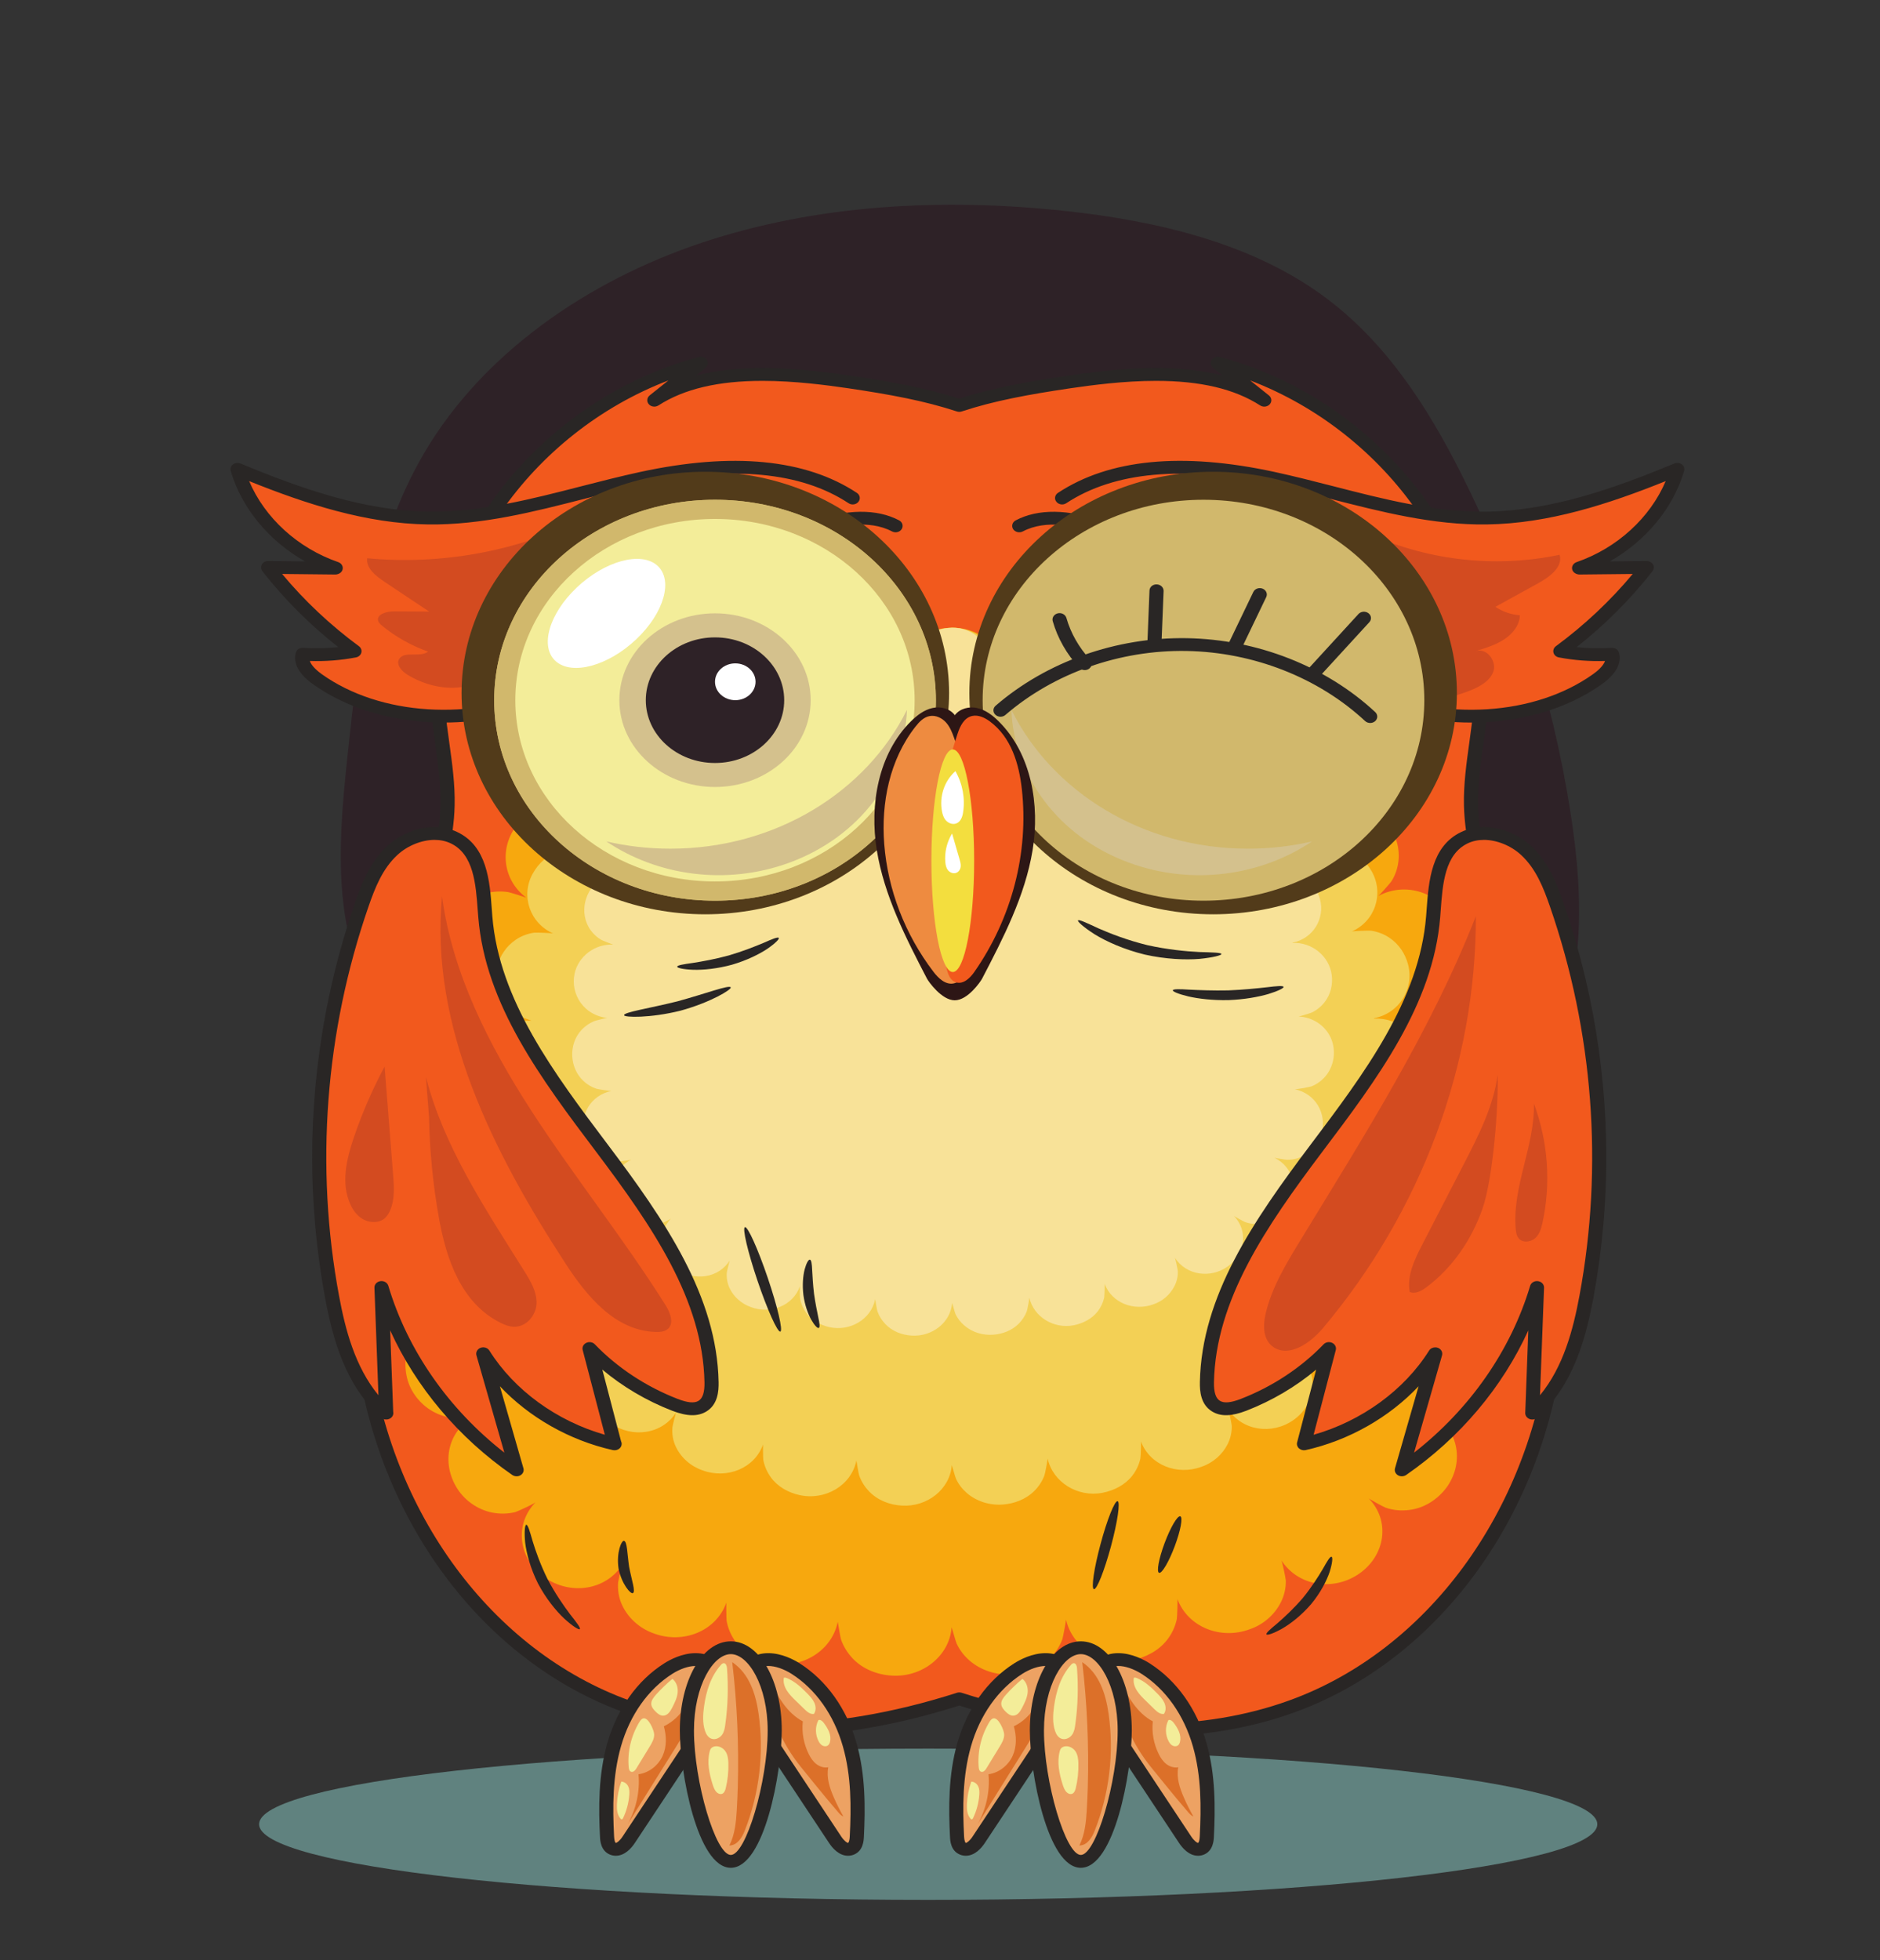 <svg width="47" height="49" viewBox="0 0 47 49" fill="none" xmlns="http://www.w3.org/2000/svg">
<rect x="0" y="0" width="47" height="49" fill="#333333" stroke="none"/>
<g clip-path="url(#clip0_2446_19241)">
<path d="M39.933 45.599C39.933 46.644 32.443 47.49 23.205 47.49C13.966 47.49 6.477 46.644 6.477 45.599C6.477 44.555 13.966 43.709 23.205 43.709C32.443 43.709 39.933 44.555 39.933 45.599Z" fill="#60827F"/>
<path d="M8.696 18.815C8.476 20.878 8.28 23.066 9.293 24.924C10.105 26.415 11.616 27.508 13.246 28.269C15.809 29.465 18.716 29.937 21.594 30.064C24.473 30.192 27.355 29.99 30.236 29.915C32.472 29.857 34.872 29.83 36.695 28.653C38.067 27.767 38.912 26.321 39.258 24.826C39.604 23.33 39.493 21.777 39.255 20.264C38.798 17.359 37.878 14.514 36.532 11.845C35.69 10.177 34.646 8.538 33.07 7.389C31.266 6.073 28.925 5.52 26.627 5.273C23.578 4.944 20.424 5.105 17.543 6.068C14.662 7.031 12.07 8.845 10.618 11.301C9.269 13.583 8.97 16.238 8.696 18.815Z" fill="#2E2227"/>
<path d="M37.258 22.57C37.027 21.768 36.793 20.958 36.774 20.13C36.756 19.297 36.955 18.473 37.017 17.642C37.299 13.892 34.419 10.139 30.446 9.078L31.607 10.005C30.299 9.162 28.383 9.303 26.733 9.547C25.812 9.684 24.859 9.846 23.982 10.135C23.105 9.846 22.152 9.684 21.231 9.547C19.581 9.303 17.665 9.162 16.357 10.005L17.518 9.078C13.545 10.139 10.665 13.892 10.946 17.642C11.009 18.473 11.208 19.297 11.189 20.13C11.171 20.958 10.937 21.768 10.706 22.57C9.652 26.218 8.609 29.969 9.068 33.717C9.527 37.465 11.815 41.265 15.676 42.657C18.307 43.606 21.305 43.323 23.982 42.464C26.659 43.323 29.657 43.606 32.288 42.657C36.149 41.265 38.437 37.465 38.895 33.717C39.354 29.969 38.311 26.218 37.258 22.57Z" fill="#F2591D"/>
<path d="M23.982 42.304C24.002 42.304 24.022 42.307 24.041 42.313C25.648 42.828 27.215 43.09 28.698 43.09C29.967 43.09 31.153 42.894 32.223 42.508C35.667 41.267 38.218 37.809 38.721 33.699C39.188 29.883 38.072 26.019 37.088 22.61C36.857 21.809 36.618 20.981 36.599 20.133C36.587 19.61 36.66 19.088 36.73 18.583C36.773 18.271 36.818 17.948 36.842 17.631C37.096 14.235 34.694 10.824 31.253 9.509L31.723 9.884C31.794 9.941 31.804 10.037 31.745 10.104C31.687 10.171 31.581 10.184 31.505 10.135C30.862 9.721 30.009 9.52 28.9 9.52C28.107 9.52 27.3 9.626 26.762 9.705C25.716 9.86 24.853 10.018 24.042 10.285C24.004 10.298 23.961 10.298 23.922 10.285C23.111 10.018 22.249 9.86 21.203 9.705C20.665 9.626 19.857 9.52 19.065 9.52C17.955 9.52 17.103 9.721 16.46 10.135C16.383 10.184 16.278 10.171 16.22 10.104C16.161 10.037 16.171 9.941 16.241 9.884L16.711 9.509C13.271 10.824 10.868 14.235 11.123 17.631C11.146 17.948 11.191 18.271 11.235 18.583C11.305 19.088 11.378 19.61 11.366 20.133C11.347 20.981 11.108 21.809 10.877 22.61C9.892 26.019 8.777 29.883 9.244 33.699C9.747 37.809 12.298 41.267 15.742 42.508C16.812 42.894 17.997 43.09 19.266 43.09C20.75 43.09 22.317 42.828 23.924 42.313C23.942 42.307 23.962 42.304 23.982 42.304ZM28.698 43.41C28.698 43.41 28.698 43.41 28.698 43.41C27.193 43.41 25.607 43.149 23.982 42.633C22.358 43.149 20.772 43.41 19.266 43.41C17.953 43.41 16.723 43.207 15.611 42.806C12.048 41.521 9.411 37.96 8.893 33.735C8.419 29.86 9.543 25.965 10.535 22.529C10.761 21.746 10.995 20.936 11.013 20.127C11.025 19.627 10.954 19.117 10.885 18.623C10.841 18.306 10.795 17.979 10.771 17.653C10.485 13.838 13.427 10.004 17.468 8.924C17.548 8.903 17.633 8.935 17.673 9.001C17.713 9.067 17.697 9.149 17.635 9.198L17.399 9.387C17.884 9.261 18.437 9.199 19.065 9.199C19.883 9.199 20.71 9.308 21.26 9.389C22.161 9.523 23.113 9.685 23.982 9.965C24.852 9.685 25.804 9.523 26.704 9.389C27.255 9.308 28.081 9.199 28.9 9.199C29.527 9.199 30.08 9.261 30.566 9.387L30.33 9.198C30.268 9.149 30.252 9.067 30.292 9.001C30.332 8.935 30.417 8.903 30.496 8.924C34.538 10.004 37.48 13.838 37.194 17.653C37.17 17.979 37.124 18.306 37.08 18.623C37.011 19.117 36.94 19.627 36.951 20.127C36.969 20.937 37.203 21.746 37.429 22.529C38.421 25.965 39.546 29.86 39.071 33.735C38.554 37.96 35.917 41.521 32.353 42.806C31.242 43.207 30.012 43.41 28.698 43.41Z" fill="#292625"/>
<path d="M37.823 30.909C37.627 30.429 37.155 30.102 36.615 30.076C36.615 30.084 37.053 29.954 37.104 29.93C37.29 29.839 37.451 29.707 37.575 29.547C37.801 29.259 37.887 28.892 37.84 28.537C37.75 27.852 37.117 27.319 36.389 27.354C36.388 27.35 36.388 27.347 36.387 27.343C37.155 27.194 37.595 26.453 37.407 25.739C37.322 25.417 37.135 25.133 36.849 24.941C36.686 24.83 36.497 24.759 36.299 24.73C36.237 24.722 35.714 24.743 35.721 24.759C36.428 24.446 36.689 23.627 36.33 22.973C35.972 22.322 35.155 22.026 34.461 22.395C34.465 22.401 34.761 22.07 34.79 22.023C34.886 21.868 34.943 21.696 34.962 21.518C35.002 21.158 34.87 20.789 34.624 20.516C34.123 19.96 33.26 19.846 32.669 20.349C32.671 20.351 32.875 19.997 32.893 19.948C32.958 19.769 32.978 19.581 32.955 19.393C32.913 19.036 32.705 18.711 32.409 18.493C31.8 18.037 30.914 18.115 30.452 18.724C30.457 18.727 30.577 18.309 30.582 18.255C30.601 18.061 30.57 17.866 30.496 17.685C30.366 17.367 30.1 17.111 29.779 16.966C29.082 16.646 28.234 16.904 27.92 17.592C27.921 17.593 27.95 17.191 27.945 17.139C27.925 16.952 27.86 16.775 27.759 16.615C27.575 16.324 27.267 16.118 26.927 16.029C26.158 15.828 25.348 16.247 25.192 17.011C25.198 17.012 25.122 16.585 25.103 16.534C25.04 16.365 24.939 16.214 24.808 16.087C24.543 15.831 24.165 15.683 23.787 15.691C23.403 15.699 23.04 15.827 22.768 16.092C22.637 16.219 22.538 16.372 22.476 16.541C22.457 16.593 22.383 17.019 22.388 17.018C22.233 16.277 21.477 15.875 20.725 16.025C20.376 16.095 20.057 16.299 19.858 16.579C19.747 16.735 19.673 16.91 19.645 17.096C19.636 17.153 19.656 17.616 19.665 17.613C19.346 16.924 18.515 16.685 17.816 16.988C17.473 17.136 17.2 17.418 17.075 17.756C17.015 17.916 16.989 18.085 17.003 18.256C17.007 18.313 17.13 18.762 17.138 18.757C16.672 18.148 15.806 18.085 15.191 18.524C14.89 18.739 14.687 19.071 14.64 19.427C14.618 19.596 14.631 19.767 14.683 19.93C14.7 19.985 14.922 20.399 14.929 20.392C14.336 19.891 13.475 20.011 12.974 20.567C12.471 21.127 12.544 21.984 13.155 22.437C13.157 22.434 12.755 22.307 12.702 22.299C12.503 22.269 12.297 22.283 12.106 22.343C11.739 22.458 11.46 22.71 11.282 23.033C10.923 23.687 11.197 24.508 11.903 24.816C11.909 24.8 11.385 24.782 11.323 24.791C11.126 24.82 10.937 24.892 10.774 25.003C10.489 25.198 10.306 25.483 10.221 25.805C10.123 26.176 10.19 26.581 10.422 26.896C10.524 27.034 10.654 27.151 10.805 27.239C10.851 27.267 11.248 27.421 11.248 27.416C10.564 27.384 9.953 27.857 9.818 28.494C9.655 29.269 10.189 30.049 11.03 30.128C11.031 30.12 10.587 30.23 10.535 30.252C10.364 30.325 10.208 30.433 10.082 30.567C9.83 30.834 9.713 31.194 9.733 31.55C9.751 31.894 9.89 32.217 10.146 32.462C10.279 32.589 10.442 32.686 10.619 32.747C10.676 32.767 11.196 32.848 11.193 32.828C10.405 32.988 9.996 33.728 10.179 34.455C10.263 34.789 10.497 35.092 10.802 35.27C10.977 35.371 11.17 35.433 11.374 35.444C11.431 35.447 11.942 35.39 11.933 35.369C11.18 35.721 11.014 36.574 11.444 37.228C11.634 37.517 11.954 37.74 12.306 37.809C12.497 37.846 12.695 37.844 12.884 37.796C12.94 37.781 13.434 37.554 13.411 37.53C12.837 38.092 12.963 38.973 13.611 39.428C14.251 39.878 15.144 39.766 15.568 39.098C15.558 39.093 15.457 39.505 15.453 39.553C15.438 39.747 15.47 39.945 15.553 40.123C15.708 40.453 15.998 40.709 16.351 40.832C17.078 41.1 17.903 40.776 18.159 40.06C18.155 40.059 18.157 40.466 18.166 40.517C18.199 40.704 18.277 40.88 18.388 41.036C18.587 41.315 18.905 41.494 19.245 41.57C20.011 41.741 20.796 41.283 20.944 40.538C20.944 40.538 21.009 40.933 21.026 40.983C21.088 41.161 21.192 41.324 21.324 41.463C21.574 41.722 21.931 41.863 22.296 41.884C23.048 41.932 23.736 41.403 23.791 40.675C23.794 40.675 23.893 41.036 23.915 41.081C23.989 41.242 24.1 41.387 24.236 41.506C24.529 41.759 24.92 41.881 25.312 41.852C25.661 41.826 26.003 41.695 26.248 41.452C26.382 41.319 26.488 41.16 26.555 40.986C26.576 40.932 26.658 40.479 26.65 40.48C26.806 41.186 27.55 41.648 28.291 41.502C28.634 41.434 28.961 41.266 29.174 40.996C29.293 40.845 29.377 40.669 29.418 40.484C29.431 40.428 29.445 39.962 29.433 39.965C29.698 40.676 30.521 40.995 31.244 40.725C31.582 40.611 31.862 40.364 32.018 40.058C32.106 39.885 32.15 39.698 32.145 39.506C32.144 39.452 32.046 38.989 32.031 38.996C32.45 39.656 33.343 39.781 33.983 39.334C34.63 38.882 34.772 38.013 34.207 37.442C34.195 37.454 34.59 37.668 34.637 37.685C34.829 37.753 35.035 37.769 35.237 37.743C35.623 37.695 35.961 37.464 36.178 37.162C36.627 36.519 36.451 35.653 35.71 35.298C35.704 35.31 36.143 35.38 36.193 35.38C36.401 35.382 36.604 35.331 36.786 35.237C37.122 35.063 37.376 34.749 37.469 34.394C37.659 33.668 37.244 32.924 36.458 32.765C36.454 32.793 37.03 32.686 37.092 32.661C37.321 32.57 37.514 32.418 37.657 32.224C37.936 31.848 37.997 31.338 37.823 30.909C37.893 31.081 37.753 30.738 37.823 30.909Z" fill="#F7A80E"/>
<path d="M35.55 28.44C35.386 28.038 34.991 27.764 34.538 27.743C34.538 27.749 34.906 27.64 34.948 27.619C35.104 27.544 35.239 27.433 35.343 27.299C35.532 27.058 35.604 26.75 35.565 26.453C35.489 25.879 34.959 25.432 34.349 25.462C34.349 25.459 34.348 25.456 34.348 25.453C34.991 25.327 35.359 24.707 35.202 24.109C35.131 23.839 34.974 23.602 34.735 23.44C34.598 23.347 34.439 23.288 34.273 23.264C34.222 23.257 33.784 23.274 33.789 23.287C34.382 23.026 34.6 22.339 34.299 21.791C34 21.246 33.315 20.998 32.733 21.308C32.737 21.312 32.986 21.035 33.01 20.996C33.09 20.866 33.138 20.722 33.154 20.573C33.188 20.271 33.077 19.962 32.871 19.733C32.451 19.267 31.728 19.172 31.233 19.594C31.235 19.595 31.405 19.298 31.42 19.257C31.475 19.108 31.491 18.949 31.473 18.792C31.437 18.493 31.262 18.221 31.015 18.038C30.505 17.657 29.762 17.721 29.375 18.232C29.38 18.235 29.48 17.884 29.484 17.839C29.5 17.677 29.474 17.513 29.412 17.362C29.303 17.095 29.081 16.881 28.811 16.759C28.227 16.491 27.517 16.707 27.254 17.284C27.255 17.284 27.279 16.948 27.275 16.904C27.259 16.748 27.204 16.599 27.119 16.465C26.965 16.221 26.707 16.049 26.422 15.974C25.778 15.805 25.099 16.157 24.969 16.797C24.974 16.798 24.91 16.44 24.894 16.397C24.841 16.256 24.757 16.129 24.647 16.023C24.425 15.808 24.109 15.684 23.792 15.691C23.47 15.698 23.166 15.805 22.938 16.027C22.828 16.133 22.745 16.262 22.693 16.403C22.677 16.446 22.616 16.803 22.62 16.803C22.49 16.182 21.857 15.845 21.226 15.971C20.934 16.029 20.667 16.2 20.5 16.435C20.407 16.566 20.345 16.712 20.322 16.868C20.315 16.916 20.331 17.303 20.338 17.301C20.071 16.724 19.375 16.524 18.789 16.777C18.502 16.901 18.273 17.138 18.168 17.421C18.118 17.555 18.097 17.697 18.108 17.84C18.112 17.888 18.215 18.263 18.222 18.259C17.831 17.749 17.106 17.697 16.59 18.064C16.338 18.245 16.168 18.523 16.129 18.821C16.11 18.962 16.121 19.106 16.164 19.243C16.179 19.289 16.365 19.635 16.371 19.63C15.874 19.21 15.153 19.31 14.733 19.776C14.312 20.245 14.373 20.963 14.885 21.343C14.887 21.34 14.549 21.234 14.505 21.227C14.338 21.202 14.166 21.213 14.006 21.264C13.698 21.36 13.464 21.571 13.316 21.842C13.014 22.39 13.244 23.078 13.835 23.336C13.841 23.323 13.402 23.307 13.35 23.314C13.184 23.339 13.026 23.399 12.89 23.493C12.651 23.656 12.498 23.894 12.426 24.164C12.345 24.475 12.401 24.815 12.595 25.078C12.68 25.194 12.79 25.292 12.915 25.366C12.954 25.389 13.287 25.517 13.287 25.514C12.714 25.487 12.202 25.883 12.089 26.417C11.952 27.066 12.4 27.719 13.105 27.786C13.105 27.779 12.733 27.871 12.69 27.89C12.546 27.951 12.416 28.042 12.31 28.153C12.099 28.377 12.001 28.679 12.017 28.977C12.033 29.265 12.149 29.536 12.364 29.741C12.475 29.848 12.612 29.929 12.76 29.98C12.808 29.996 13.243 30.064 13.241 30.048C12.58 30.182 12.238 30.802 12.391 31.411C12.461 31.691 12.658 31.945 12.914 32.093C13.06 32.178 13.222 32.23 13.393 32.239C13.44 32.242 13.869 32.194 13.861 32.176C13.23 32.471 13.091 33.186 13.451 33.734C13.61 33.976 13.879 34.163 14.173 34.22C14.334 34.252 14.499 34.25 14.658 34.209C14.705 34.197 15.119 34.007 15.099 33.987C14.618 34.458 14.724 35.196 15.266 35.577C15.803 35.954 16.551 35.86 16.906 35.301C16.898 35.296 16.813 35.641 16.81 35.682C16.797 35.844 16.824 36.01 16.894 36.159C17.023 36.435 17.266 36.65 17.562 36.753C18.171 36.978 18.863 36.707 19.077 36.106C19.073 36.105 19.075 36.447 19.082 36.489C19.11 36.646 19.175 36.794 19.269 36.924C19.436 37.158 19.701 37.308 19.986 37.371C20.628 37.515 21.286 37.131 21.41 36.507C21.409 36.507 21.464 36.838 21.479 36.88C21.531 37.029 21.617 37.166 21.729 37.281C21.938 37.499 22.237 37.617 22.543 37.634C23.173 37.675 23.749 37.232 23.795 36.622C23.798 36.622 23.881 36.924 23.899 36.962C23.961 37.097 24.054 37.218 24.168 37.318C24.413 37.53 24.741 37.632 25.07 37.608C25.362 37.586 25.648 37.476 25.853 37.273C25.966 37.162 26.055 37.028 26.11 36.882C26.128 36.837 26.197 36.458 26.191 36.459C26.321 37.05 26.944 37.436 27.565 37.314C27.852 37.258 28.126 37.117 28.305 36.89C28.404 36.764 28.475 36.616 28.509 36.461C28.52 36.415 28.531 36.025 28.522 36.027C28.743 36.623 29.433 36.89 30.039 36.663C30.322 36.568 30.556 36.361 30.688 36.105C30.761 35.96 30.798 35.803 30.794 35.642C30.793 35.597 30.711 35.209 30.698 35.215C31.049 35.768 31.798 35.872 32.333 35.498C32.875 35.12 32.995 34.392 32.521 33.913C32.511 33.923 32.842 34.102 32.881 34.116C33.042 34.173 33.215 34.187 33.384 34.165C33.707 34.125 33.99 33.932 34.172 33.679C34.549 33.14 34.401 32.414 33.78 32.117C33.776 32.127 34.143 32.185 34.185 32.186C34.359 32.187 34.529 32.145 34.682 32.066C34.963 31.92 35.176 31.657 35.254 31.36C35.413 30.751 35.066 30.128 34.407 29.995C34.404 30.018 34.886 29.928 34.938 29.908C35.13 29.831 35.292 29.704 35.412 29.542C35.645 29.227 35.696 28.799 35.55 28.44C35.609 28.584 35.492 28.297 35.55 28.44Z" fill="#F3D055"/>
<path d="M33.282 25.971C33.149 25.647 32.83 25.426 32.465 25.409C32.465 25.414 32.762 25.326 32.796 25.309C32.921 25.248 33.03 25.159 33.114 25.052C33.267 24.856 33.325 24.609 33.293 24.369C33.232 23.906 32.805 23.546 32.313 23.57C32.312 23.567 32.312 23.565 32.312 23.563C32.83 23.461 33.127 22.961 33 22.479C32.943 22.261 32.817 22.07 32.624 21.939C32.514 21.865 32.386 21.817 32.252 21.797C32.21 21.791 31.857 21.806 31.861 21.816C32.339 21.605 32.516 21.052 32.273 20.61C32.031 20.17 31.479 19.97 31.01 20.22C31.013 20.224 31.213 20 31.233 19.968C31.298 19.864 31.336 19.748 31.349 19.627C31.376 19.384 31.287 19.135 31.121 18.951C30.783 18.575 30.199 18.498 29.8 18.838C29.802 18.839 29.939 18.6 29.951 18.567C29.995 18.446 30.009 18.319 29.993 18.192C29.965 17.951 29.824 17.731 29.625 17.584C29.213 17.276 28.614 17.328 28.302 17.74C28.306 17.742 28.387 17.46 28.39 17.423C28.403 17.292 28.382 17.16 28.332 17.038C28.244 16.823 28.065 16.651 27.848 16.552C27.377 16.336 26.804 16.51 26.592 16.975C26.593 16.976 26.612 16.704 26.609 16.669C26.595 16.543 26.552 16.423 26.483 16.315C26.359 16.119 26.151 15.98 25.921 15.919C25.402 15.783 24.854 16.067 24.75 16.583C24.753 16.583 24.702 16.295 24.689 16.26C24.646 16.147 24.578 16.045 24.49 15.959C24.311 15.786 24.056 15.686 23.8 15.691C23.541 15.697 23.295 15.783 23.112 15.962C23.023 16.048 22.956 16.151 22.915 16.265C22.902 16.3 22.852 16.588 22.855 16.588C22.751 16.087 22.24 15.816 21.732 15.917C21.496 15.964 21.28 16.102 21.145 16.291C21.071 16.396 21.021 16.514 21.002 16.64C20.996 16.679 21.009 16.991 21.015 16.989C20.8 16.524 20.239 16.363 19.766 16.567C19.535 16.667 19.351 16.858 19.266 17.086C19.225 17.194 19.208 17.309 19.217 17.424C19.22 17.462 19.303 17.765 19.309 17.762C18.994 17.351 18.409 17.309 17.994 17.605C17.79 17.75 17.653 17.974 17.621 18.215C17.606 18.329 17.615 18.445 17.65 18.555C17.662 18.592 17.812 18.872 17.817 18.867C17.416 18.529 16.834 18.609 16.496 18.985C16.156 19.363 16.205 19.942 16.618 20.248C16.62 20.247 16.348 20.16 16.312 20.155C16.178 20.135 16.038 20.144 15.909 20.184C15.662 20.262 15.473 20.432 15.353 20.651C15.11 21.093 15.295 21.647 15.772 21.855C15.776 21.845 15.422 21.832 15.381 21.838C15.247 21.858 15.119 21.907 15.009 21.982C14.817 22.113 14.693 22.306 14.636 22.523C14.57 22.774 14.615 23.048 14.772 23.26C14.841 23.353 14.929 23.433 15.03 23.492C15.061 23.511 15.329 23.614 15.33 23.612C14.868 23.59 14.455 23.909 14.364 24.34C14.253 24.863 14.614 25.39 15.183 25.444C15.183 25.438 14.883 25.512 14.848 25.527C14.733 25.577 14.627 25.65 14.542 25.74C14.372 25.92 14.293 26.164 14.306 26.404C14.319 26.636 14.412 26.855 14.585 27.02C14.675 27.106 14.785 27.171 14.905 27.213C14.943 27.226 15.294 27.281 15.292 27.268C14.76 27.375 14.484 27.876 14.607 28.367C14.664 28.592 14.822 28.797 15.029 28.917C15.146 28.985 15.277 29.027 15.415 29.035C15.453 29.037 15.799 28.998 15.792 28.984C15.284 29.222 15.171 29.798 15.462 30.24C15.59 30.435 15.807 30.586 16.044 30.632C16.174 30.657 16.307 30.656 16.435 30.623C16.473 30.614 16.807 30.46 16.791 30.444C16.403 30.823 16.488 31.419 16.926 31.726C17.358 32.03 17.962 31.954 18.248 31.503C18.241 31.5 18.173 31.777 18.17 31.81C18.16 31.941 18.182 32.075 18.238 32.195C18.342 32.418 18.538 32.591 18.777 32.674C19.268 32.856 19.826 32.637 19.998 32.153C19.995 32.152 19.997 32.427 20.003 32.461C20.025 32.587 20.078 32.707 20.153 32.812C20.288 33.001 20.502 33.121 20.732 33.173C21.249 33.289 21.779 32.979 21.88 32.475C21.879 32.475 21.923 32.743 21.935 32.776C21.977 32.897 22.047 33.007 22.137 33.1C22.305 33.276 22.546 33.371 22.793 33.385C23.301 33.417 23.766 33.06 23.803 32.568C23.805 32.568 23.872 32.812 23.886 32.843C23.937 32.952 24.012 33.049 24.104 33.129C24.301 33.301 24.566 33.383 24.831 33.363C25.066 33.346 25.297 33.257 25.463 33.093C25.553 33.004 25.625 32.895 25.67 32.778C25.684 32.742 25.739 32.436 25.734 32.437C25.839 32.914 26.342 33.225 26.843 33.127C27.074 33.081 27.295 32.967 27.439 32.785C27.519 32.683 27.576 32.564 27.604 32.439C27.612 32.401 27.622 32.087 27.614 32.089C27.793 32.569 28.349 32.784 28.838 32.602C29.066 32.525 29.255 32.358 29.36 32.151C29.42 32.035 29.449 31.908 29.446 31.779C29.446 31.742 29.379 31.429 29.369 31.434C29.652 31.88 30.256 31.964 30.687 31.662C31.125 31.357 31.221 30.77 30.839 30.384C30.831 30.392 31.098 30.537 31.129 30.548C31.259 30.594 31.398 30.605 31.535 30.588C31.795 30.555 32.024 30.399 32.17 30.195C32.474 29.761 32.355 29.176 31.854 28.936C31.851 28.944 32.147 28.991 32.181 28.991C32.321 28.992 32.458 28.958 32.581 28.895C32.808 28.777 32.98 28.565 33.042 28.325C33.171 27.835 32.891 27.332 32.36 27.225C32.357 27.244 32.746 27.171 32.788 27.155C32.942 27.093 33.073 26.99 33.17 26.86C33.358 26.606 33.399 26.261 33.282 25.971C33.329 26.087 33.234 25.855 33.282 25.971Z" fill="#F8E298"/>
<path d="M12.915 36.742C12.637 35.774 12.359 34.806 12.081 33.839C12.778 34.95 13.993 35.784 15.362 36.091C15.154 35.297 14.946 34.502 14.738 33.708C15.32 34.314 16.055 34.798 16.869 35.114C17.091 35.2 17.36 35.27 17.56 35.149C17.762 35.026 17.792 34.77 17.788 34.55C17.747 32.401 16.388 30.478 15.051 28.704C13.714 26.93 12.303 25.057 12.132 22.914C12.073 22.181 12.066 21.278 11.348 20.939C10.848 20.702 10.205 20.893 9.809 21.257C9.414 21.622 9.214 22.121 9.045 22.609C7.952 25.765 7.694 29.156 8.302 32.418C8.498 33.472 8.817 34.57 9.654 35.322C9.615 34.275 9.576 33.229 9.537 32.182C10.075 33.982 11.282 35.611 12.915 36.742Z" fill="#F2591D"/>
<path d="M9.538 32.022C9.616 32.022 9.686 32.069 9.708 32.14C10.191 33.756 11.213 35.221 12.609 36.311L11.911 33.879C11.889 33.801 11.933 33.721 12.015 33.69C12.097 33.66 12.191 33.69 12.235 33.76C12.856 34.75 13.921 35.522 15.121 35.864L14.567 33.745C14.548 33.674 14.586 33.6 14.658 33.566C14.73 33.532 14.818 33.547 14.871 33.603C15.435 34.189 16.151 34.661 16.939 34.967C17.19 35.064 17.356 35.08 17.463 35.016C17.568 34.952 17.617 34.8 17.612 34.553C17.573 32.498 16.31 30.656 14.906 28.794C13.542 26.985 12.132 25.113 11.957 22.925L11.943 22.75C11.895 22.095 11.841 21.352 11.267 21.08C11.146 21.023 11.011 20.994 10.864 20.994C10.543 20.994 10.187 21.138 9.936 21.37C9.562 21.714 9.374 22.195 9.214 22.657C8.129 25.789 7.874 29.155 8.476 32.391C8.632 33.232 8.874 34.162 9.461 34.876L9.361 32.188C9.358 32.106 9.423 32.036 9.511 32.024C9.52 32.023 9.529 32.022 9.538 32.022ZM12.915 36.902C12.878 36.902 12.84 36.891 12.808 36.87C11.458 35.934 10.4 34.675 9.754 33.254L9.83 35.285C9.833 35.297 9.834 35.309 9.834 35.322C9.834 35.41 9.755 35.482 9.658 35.482C9.657 35.482 9.656 35.482 9.655 35.482C9.609 35.482 9.564 35.466 9.53 35.436C8.636 34.632 8.319 33.473 8.128 32.445C7.517 29.158 7.776 25.741 8.877 22.561C9.043 22.083 9.255 21.54 9.684 21.145C10.004 20.85 10.445 20.674 10.864 20.674C11.068 20.674 11.258 20.715 11.43 20.797C12.18 21.152 12.244 22.026 12.295 22.729L12.308 22.902C12.477 25.004 13.86 26.839 15.197 28.614C16.632 30.517 17.924 32.403 17.965 34.547C17.97 34.78 17.943 35.11 17.659 35.282C17.447 35.41 17.179 35.408 16.801 35.262C16.162 35.014 15.569 34.664 15.058 34.235L15.526 36.025C15.536 36.045 15.542 36.068 15.542 36.091C15.542 36.18 15.463 36.251 15.366 36.251C15.364 36.251 15.363 36.251 15.362 36.251C15.348 36.251 15.334 36.25 15.32 36.247C14.233 36.003 13.228 35.427 12.497 34.651L13.086 36.702C13.105 36.768 13.076 36.838 13.013 36.876C12.983 36.894 12.95 36.902 12.915 36.902Z" fill="#292625"/>
<path d="M35.045 36.742C35.323 35.774 35.601 34.806 35.879 33.839C35.182 34.95 33.967 35.784 32.599 36.091C32.807 35.297 33.014 34.502 33.222 33.708C32.64 34.314 31.905 34.798 31.091 35.114C30.869 35.2 30.601 35.27 30.4 35.149C30.198 35.026 30.168 34.77 30.172 34.55C30.214 32.401 31.572 30.478 32.909 28.704C34.246 26.93 35.657 25.057 35.828 22.914C35.887 22.181 35.895 21.278 36.612 20.939C37.112 20.702 37.755 20.893 38.151 21.257C38.547 21.622 38.747 22.121 38.916 22.609C40.009 25.765 40.266 29.156 39.659 32.418C39.463 33.472 39.143 34.57 38.306 35.322C38.346 34.275 38.385 33.229 38.423 32.182C37.885 33.982 36.678 35.611 35.045 36.742Z" fill="#F2591D"/>
<path d="M35.88 33.679C35.902 33.679 35.925 33.682 35.947 33.69C36.029 33.721 36.073 33.801 36.051 33.879L35.352 36.311C36.748 35.221 37.77 33.756 38.254 32.14C38.278 32.062 38.362 32.012 38.45 32.024C38.539 32.036 38.604 32.106 38.601 32.188L38.5 34.876C39.088 34.162 39.329 33.232 39.486 32.391C40.088 29.155 39.833 25.789 38.748 22.657C38.588 22.195 38.4 21.714 38.026 21.37C37.775 21.138 37.419 20.994 37.098 20.994C36.951 20.994 36.815 21.023 36.695 21.08C36.121 21.352 36.066 22.095 36.018 22.75L36.005 22.925C35.83 25.113 34.419 26.985 33.055 28.794C31.652 30.656 30.389 32.498 30.349 34.553C30.345 34.8 30.393 34.952 30.499 35.016C30.605 35.08 30.772 35.064 31.022 34.967C31.811 34.661 32.526 34.189 33.09 33.603C33.144 33.547 33.232 33.532 33.304 33.566C33.376 33.6 33.413 33.674 33.395 33.745L32.84 35.864C34.041 35.522 35.105 34.75 35.727 33.76C35.759 33.708 35.819 33.679 35.88 33.679ZM35.046 36.902C35.012 36.902 34.978 36.894 34.948 36.876C34.886 36.838 34.856 36.768 34.875 36.702L35.465 34.651C34.733 35.427 33.729 36.003 32.642 36.247C32.582 36.26 32.519 36.244 32.475 36.205C32.432 36.166 32.414 36.109 32.428 36.054L32.904 34.235C32.393 34.664 31.799 35.014 31.161 35.262C30.782 35.408 30.514 35.41 30.303 35.282C30.019 35.11 29.992 34.78 29.997 34.547C30.038 32.403 31.329 30.517 32.764 28.614C34.102 26.839 35.485 25.004 35.653 22.902L35.666 22.729C35.718 22.026 35.782 21.152 36.531 20.797C36.703 20.715 36.894 20.674 37.098 20.674C37.516 20.674 37.957 20.85 38.277 21.145C38.706 21.54 38.919 22.083 39.085 22.561C40.186 25.741 40.445 29.158 39.834 32.445C39.642 33.473 39.326 34.632 38.431 35.436C38.38 35.482 38.303 35.495 38.236 35.469C38.17 35.442 38.128 35.382 38.131 35.317L38.208 33.254C37.562 34.675 36.504 35.934 35.153 36.87C35.122 36.891 35.084 36.902 35.046 36.902Z" fill="#292625"/>
<path d="M17.744 41.579C17.441 41.383 17.012 41.516 16.706 41.711C16.012 42.154 15.569 42.868 15.357 43.614C15.144 44.36 15.14 45.141 15.179 45.911C15.185 46.026 15.208 46.163 15.323 46.211C15.478 46.276 15.631 46.123 15.719 45.99C16.184 45.288 16.649 44.587 17.114 43.885C17.363 43.51 17.612 43.134 17.815 42.737C17.913 42.546 18 42.345 18.009 42.135C18.017 41.925 17.933 41.702 17.744 41.579Z" fill="#EDA263"/>
<path d="M17.39 41.643C17.217 41.643 17.003 41.715 16.804 41.842C16.203 42.226 15.748 42.869 15.524 43.654C15.311 44.402 15.315 45.177 15.352 45.903C15.36 46.048 15.393 46.066 15.393 46.066L15.395 46.066C15.417 46.066 15.491 46.019 15.564 45.908L16.96 43.803C17.202 43.438 17.452 43.06 17.651 42.669C17.739 42.497 17.822 42.313 17.829 42.13C17.835 41.99 17.788 41.806 17.639 41.71C17.569 41.665 17.488 41.643 17.39 41.643ZM15.395 46.387C15.395 46.387 15.395 46.387 15.395 46.387C15.344 46.387 15.294 46.377 15.246 46.357C15.017 46.261 15.004 46.003 15 45.918C14.963 45.203 14.957 44.365 15.182 43.574C15.428 42.715 15.931 42.007 16.602 41.58C16.752 41.484 17.055 41.323 17.39 41.323C17.561 41.323 17.714 41.365 17.843 41.449C18.063 41.592 18.193 41.857 18.182 42.141C18.172 42.381 18.075 42.602 17.971 42.804C17.764 43.211 17.509 43.595 17.262 43.968L15.867 46.073C15.789 46.19 15.624 46.387 15.395 46.387Z" fill="#292625"/>
<path d="M17.21 42.91C17.249 42.733 17.279 42.55 17.237 42.373C17.162 42.7 16.921 42.993 16.596 43.151C16.664 43.393 16.671 43.656 16.567 43.888C16.463 44.119 16.235 44.312 15.963 44.35C16.001 44.778 15.906 45.216 15.691 45.6C16.087 44.967 16.483 44.334 16.879 43.7C16.952 43.584 17.025 43.467 17.08 43.342C17.141 43.203 17.179 43.057 17.21 42.91Z" fill="#DC7029"/>
<path d="M18.858 41.579C19.162 41.383 19.591 41.516 19.897 41.711C20.591 42.154 21.034 42.868 21.246 43.614C21.459 44.36 21.463 45.141 21.424 45.911C21.418 46.026 21.395 46.163 21.28 46.211C21.125 46.276 20.972 46.123 20.884 45.99C20.419 45.288 19.954 44.587 19.489 43.885C19.24 43.51 18.991 43.134 18.788 42.737C18.691 42.546 18.603 42.345 18.594 42.135C18.586 41.925 18.67 41.702 18.858 41.579Z" fill="#EDA263"/>
<path d="M19.206 41.643C19.109 41.643 19.027 41.665 18.958 41.71C18.809 41.806 18.762 41.99 18.767 42.13C18.775 42.313 18.857 42.498 18.945 42.669C19.144 43.059 19.395 43.437 19.637 43.803L21.032 45.908C21.105 46.018 21.179 46.066 21.201 46.066C21.204 46.065 21.237 46.046 21.244 45.903C21.281 45.177 21.286 44.401 21.072 43.654C20.848 42.869 20.394 42.226 19.792 41.842C19.593 41.716 19.38 41.643 19.206 41.643ZM21.201 46.066V46.227V46.066ZM21.201 46.387C20.972 46.387 20.808 46.19 20.73 46.073L19.334 43.968C19.087 43.595 18.832 43.209 18.625 42.804C18.521 42.602 18.424 42.382 18.415 42.141C18.404 41.857 18.533 41.592 18.753 41.449C18.883 41.365 19.035 41.323 19.206 41.323C19.541 41.323 19.844 41.484 19.995 41.58C20.665 42.007 21.169 42.715 21.414 43.574C21.64 44.364 21.633 45.203 21.597 45.918C21.592 46.012 21.579 46.261 21.351 46.357C21.303 46.377 21.253 46.387 21.201 46.387Z" fill="#292625"/>
<path d="M20.07 43.028C20.04 43.306 20.093 43.592 20.22 43.848C20.265 43.938 20.322 44.026 20.404 44.091C20.486 44.157 20.599 44.196 20.706 44.176C20.656 44.435 20.743 44.698 20.851 44.942C20.92 45.1 20.999 45.255 21.085 45.406C21.029 45.383 20.988 45.338 20.95 45.294C20.752 45.065 20.561 44.831 20.37 44.597C20.284 44.491 20.198 44.385 20.112 44.279C20.059 44.214 20.005 44.148 19.954 44.081C19.598 43.616 19.346 43.084 19.22 42.529C19.183 42.363 19.159 42.18 19.256 42.036C19.453 42.414 19.672 42.816 20.07 43.028Z" fill="#DC7029"/>
<path d="M19.371 43.259C19.371 44.403 18.88 46.527 18.274 46.527C17.667 46.527 17.176 44.403 17.176 43.259C17.176 42.114 17.667 41.187 18.274 41.187C18.88 41.187 19.371 42.114 19.371 43.259Z" fill="#EDA263"/>
<path d="M18.27 41.347C17.834 41.347 17.349 42.132 17.349 43.258C17.349 44.537 17.891 46.367 18.27 46.367C18.649 46.367 19.192 44.537 19.192 43.258C19.192 42.132 18.706 41.347 18.27 41.347ZM18.27 46.688C17.43 46.688 16.996 44.284 16.996 43.258C16.996 42.007 17.556 41.027 18.27 41.027C18.985 41.027 19.544 42.007 19.544 43.258C19.544 44.284 19.111 46.688 18.27 46.688Z" fill="#292625"/>
<path d="M16.282 42.6C16.288 42.674 16.341 42.737 16.397 42.791C16.445 42.838 16.504 42.884 16.575 42.885C16.686 42.886 16.756 42.781 16.803 42.689C16.863 42.571 16.924 42.451 16.94 42.322C16.956 42.192 16.919 42.05 16.81 41.966C16.663 42.088 16.526 42.22 16.4 42.36C16.338 42.43 16.274 42.511 16.282 42.6Z" fill="#F3ED99"/>
<path d="M16.088 42.952C16.041 42.961 16.011 43.002 15.987 43.04C15.777 43.386 15.682 43.788 15.718 44.181C15.722 44.224 15.735 44.275 15.779 44.288C15.833 44.304 15.88 44.252 15.908 44.206C16.017 44.027 16.127 43.848 16.236 43.669C16.297 43.57 16.359 43.464 16.354 43.351C16.348 43.238 16.211 42.931 16.088 42.952Z" fill="#F3ED99"/>
<path d="M15.577 45.446C15.665 45.261 15.718 45.063 15.732 44.862C15.737 44.792 15.737 44.719 15.706 44.654C15.676 44.59 15.61 44.535 15.532 44.534C15.467 44.719 15.43 44.913 15.423 45.108C15.418 45.231 15.429 45.364 15.514 45.46C15.521 45.468 15.53 45.476 15.541 45.477C15.559 45.478 15.57 45.461 15.577 45.446Z" fill="#F3ED99"/>
<path d="M17.625 43.264C17.653 43.351 17.708 43.443 17.804 43.467C17.898 43.491 17.999 43.437 18.052 43.363C18.105 43.288 18.12 43.197 18.132 43.109C18.198 42.638 18.211 42.161 18.174 41.688C18.169 41.637 18.146 41.571 18.09 41.574C18.062 41.576 18.04 41.597 18.022 41.618C17.764 41.909 17.652 42.286 17.601 42.657C17.573 42.859 17.561 43.068 17.625 43.264Z" fill="#F3ED99"/>
<path d="M17.868 43.653C17.829 43.661 17.791 43.681 17.769 43.712C17.756 43.731 17.75 43.752 17.744 43.773C17.67 44.049 17.731 44.339 17.818 44.611C17.839 44.678 17.864 44.748 17.917 44.8C17.948 44.829 17.991 44.852 18.034 44.844C18.099 44.833 18.127 44.765 18.142 44.706C18.193 44.499 18.215 44.285 18.209 44.072C18.206 43.973 18.195 43.87 18.14 43.783C18.086 43.697 17.976 43.633 17.868 43.653Z" fill="#F3ED99"/>
<path d="M20.178 42.327C20.034 42.18 19.878 42.034 19.682 41.95C19.655 41.938 19.624 41.927 19.596 41.937C19.575 42.048 19.611 42.163 19.673 42.26C19.735 42.358 19.82 42.441 19.905 42.523C19.976 42.592 20.047 42.661 20.118 42.73C20.18 42.79 20.259 42.856 20.348 42.842C20.405 42.76 20.399 42.653 20.359 42.563C20.319 42.474 20.249 42.399 20.178 42.327Z" fill="#F3ED99"/>
<path d="M20.75 43.54C20.792 43.372 20.698 43.201 20.59 43.06C20.559 43.019 20.506 42.975 20.459 42.998C20.375 43.164 20.379 43.364 20.467 43.528C20.488 43.566 20.514 43.603 20.552 43.627C20.59 43.651 20.643 43.659 20.683 43.639C20.721 43.619 20.741 43.579 20.75 43.54Z" fill="#F3ED99"/>
<path d="M18.234 46.131C18.432 46.128 18.55 45.933 18.617 45.764C18.986 44.83 19.106 43.816 18.964 42.833C18.895 42.351 18.736 41.837 18.306 41.548C18.428 42.583 18.474 43.624 18.445 44.664C18.439 44.855 18.431 45.045 18.42 45.236C18.402 45.541 18.374 45.853 18.234 46.131Z" fill="#DC7029"/>
<path d="M26.49 41.579C26.187 41.383 25.758 41.516 25.452 41.711C24.758 42.154 24.316 42.868 24.103 43.614C23.89 44.36 23.886 45.141 23.925 45.911C23.931 46.026 23.954 46.163 24.069 46.211C24.224 46.276 24.377 46.123 24.465 45.99C24.93 45.288 25.395 44.587 25.86 43.885C26.109 43.51 26.358 43.134 26.561 42.737C26.659 42.546 26.747 42.345 26.755 42.135C26.763 41.925 26.679 41.702 26.49 41.579Z" fill="#EDA263"/>
<path d="M26.14 41.643C25.966 41.643 25.753 41.715 25.554 41.842C24.953 42.226 24.498 42.869 24.274 43.654C24.061 44.402 24.065 45.177 24.102 45.903C24.11 46.048 24.143 46.066 24.143 46.066L24.145 46.066C24.167 46.066 24.241 46.019 24.314 45.908L25.71 43.803C25.952 43.437 26.202 43.059 26.401 42.669C26.489 42.498 26.572 42.313 26.579 42.13C26.585 41.99 26.538 41.806 26.388 41.71C26.319 41.665 26.238 41.643 26.14 41.643ZM24.145 46.387C24.094 46.387 24.043 46.377 23.996 46.357C23.767 46.261 23.755 46.012 23.75 45.918C23.713 45.203 23.707 44.364 23.932 43.574C24.177 42.715 24.681 42.007 25.351 41.58C25.502 41.484 25.805 41.323 26.14 41.323C26.311 41.323 26.464 41.365 26.593 41.449C26.813 41.592 26.943 41.857 26.932 42.141C26.922 42.382 26.825 42.602 26.721 42.804C26.514 43.209 26.259 43.595 26.012 43.968L24.617 46.073C24.539 46.19 24.374 46.387 24.145 46.387Z" fill="#292625"/>
<path d="M25.96 42.91C25.999 42.733 26.028 42.55 25.987 42.373C25.912 42.7 25.671 42.993 25.346 43.151C25.414 43.393 25.421 43.656 25.317 43.888C25.213 44.119 24.985 44.312 24.713 44.35C24.751 44.778 24.656 45.216 24.441 45.6C24.837 44.967 25.233 44.334 25.629 43.7C25.702 43.584 25.775 43.467 25.83 43.342C25.891 43.203 25.929 43.057 25.96 42.91Z" fill="#DC7029"/>
<path d="M27.609 41.579C27.912 41.383 28.341 41.516 28.647 41.711C29.341 42.154 29.784 42.868 29.997 43.614C30.209 44.36 30.213 45.141 30.174 45.911C30.168 46.026 30.145 46.163 30.03 46.211C29.875 46.276 29.722 46.123 29.634 45.99C29.169 45.288 28.704 44.587 28.239 43.885C27.99 43.51 27.741 43.134 27.538 42.737C27.441 42.546 27.353 42.345 27.344 42.135C27.336 41.925 27.42 41.702 27.609 41.579Z" fill="#EDA263"/>
<path d="M27.956 41.643C27.859 41.643 27.777 41.665 27.708 41.71C27.559 41.806 27.512 41.99 27.517 42.13C27.525 42.313 27.607 42.497 27.695 42.669C27.895 43.06 28.145 43.437 28.387 43.803L29.782 45.908C29.855 46.018 29.929 46.066 29.951 46.066C29.954 46.065 29.987 46.046 29.994 45.903C30.031 45.177 30.036 44.402 29.823 43.654C29.598 42.869 29.144 42.226 28.542 41.842C28.343 41.716 28.13 41.643 27.956 41.643ZM29.951 46.066V46.227V46.066ZM29.951 46.387C29.723 46.387 29.558 46.19 29.48 46.073L28.084 43.968C27.837 43.595 27.582 43.21 27.375 42.804C27.272 42.602 27.174 42.381 27.165 42.141C27.154 41.857 27.283 41.592 27.503 41.449C27.633 41.365 27.785 41.323 27.956 41.323C28.291 41.323 28.594 41.484 28.745 41.58C29.415 42.007 29.919 42.715 30.164 43.574C30.39 44.365 30.383 45.203 30.347 45.918C30.343 46.003 30.329 46.261 30.101 46.357C30.053 46.377 30.003 46.387 29.951 46.387Z" fill="#292625"/>
<path d="M28.82 43.028C28.79 43.306 28.843 43.592 28.97 43.848C29.015 43.938 29.072 44.026 29.154 44.091C29.236 44.157 29.349 44.196 29.456 44.176C29.406 44.435 29.493 44.698 29.601 44.942C29.67 45.1 29.749 45.255 29.835 45.406C29.779 45.383 29.738 45.338 29.7 45.294C29.502 45.065 29.311 44.831 29.12 44.597C29.034 44.491 28.948 44.385 28.862 44.279C28.809 44.214 28.755 44.148 28.704 44.081C28.348 43.616 28.096 43.084 27.97 42.529C27.933 42.363 27.909 42.18 28.006 42.036C28.203 42.414 28.422 42.816 28.82 43.028Z" fill="#DC7029"/>
<path d="M28.118 43.259C28.118 44.403 27.626 46.527 27.02 46.527C26.413 46.527 25.922 44.403 25.922 43.259C25.922 42.114 26.413 41.187 27.02 41.187C27.626 41.187 28.118 42.114 28.118 43.259Z" fill="#EDA263"/>
<path d="M27.02 41.347C26.584 41.347 26.099 42.132 26.099 43.258C26.099 44.537 26.641 46.367 27.02 46.367C27.399 46.367 27.942 44.537 27.942 43.258C27.942 42.132 27.456 41.347 27.02 41.347ZM27.02 46.688C26.18 46.688 25.746 44.284 25.746 43.258C25.746 42.007 26.306 41.027 27.02 41.027C27.735 41.027 28.295 42.007 28.295 43.258C28.295 44.284 27.861 46.688 27.02 46.688Z" fill="#292625"/>
<path d="M25.032 42.6C25.038 42.674 25.091 42.737 25.147 42.791C25.195 42.838 25.254 42.884 25.325 42.885C25.436 42.886 25.506 42.781 25.552 42.689C25.613 42.571 25.674 42.451 25.69 42.322C25.706 42.192 25.669 42.05 25.56 41.966C25.413 42.088 25.276 42.22 25.15 42.36C25.087 42.43 25.024 42.511 25.032 42.6Z" fill="#F3ED99"/>
<path d="M24.838 42.952C24.791 42.961 24.761 43.002 24.737 43.04C24.527 43.386 24.433 43.788 24.468 44.181C24.472 44.224 24.485 44.275 24.529 44.288C24.583 44.304 24.63 44.252 24.658 44.206C24.767 44.027 24.877 43.848 24.986 43.669C25.047 43.57 25.109 43.464 25.104 43.351C25.098 43.238 24.961 42.931 24.838 42.952Z" fill="#F3ED99"/>
<path d="M24.327 45.446C24.415 45.261 24.468 45.063 24.482 44.862C24.487 44.792 24.487 44.719 24.456 44.654C24.426 44.59 24.36 44.535 24.282 44.534C24.217 44.719 24.18 44.913 24.173 45.108C24.168 45.231 24.179 45.364 24.264 45.46C24.271 45.468 24.28 45.476 24.291 45.477C24.309 45.478 24.32 45.461 24.327 45.446Z" fill="#F3ED99"/>
<path d="M26.375 43.264C26.403 43.351 26.458 43.443 26.554 43.467C26.648 43.491 26.749 43.437 26.802 43.363C26.855 43.288 26.87 43.197 26.882 43.109C26.948 42.638 26.961 42.161 26.924 41.688C26.919 41.637 26.896 41.571 26.84 41.574C26.812 41.576 26.79 41.597 26.772 41.618C26.514 41.909 26.402 42.286 26.351 42.657C26.323 42.859 26.311 43.068 26.375 43.264Z" fill="#F3ED99"/>
<path d="M26.618 43.653C26.579 43.661 26.541 43.681 26.519 43.712C26.506 43.731 26.5 43.752 26.494 43.773C26.42 44.049 26.481 44.339 26.568 44.611C26.589 44.678 26.614 44.748 26.667 44.8C26.698 44.829 26.741 44.852 26.784 44.844C26.849 44.833 26.877 44.765 26.892 44.706C26.943 44.499 26.965 44.285 26.959 44.072C26.956 43.973 26.945 43.87 26.891 43.783C26.836 43.697 26.726 43.633 26.618 43.653Z" fill="#F3ED99"/>
<path d="M28.928 42.327C28.784 42.18 28.628 42.034 28.432 41.95C28.405 41.938 28.374 41.927 28.346 41.937C28.325 42.048 28.361 42.163 28.423 42.26C28.485 42.358 28.57 42.441 28.655 42.523C28.726 42.592 28.797 42.661 28.867 42.73C28.93 42.79 29.009 42.856 29.098 42.842C29.155 42.76 29.149 42.653 29.109 42.563C29.069 42.474 28.999 42.399 28.928 42.327Z" fill="#F3ED99"/>
<path d="M29.5 43.54C29.542 43.372 29.448 43.201 29.34 43.06C29.309 43.019 29.256 42.975 29.209 42.998C29.125 43.164 29.129 43.364 29.217 43.528C29.238 43.566 29.264 43.603 29.302 43.627C29.34 43.651 29.393 43.659 29.433 43.639C29.472 43.619 29.491 43.579 29.5 43.54Z" fill="#F3ED99"/>
<path d="M26.984 46.131C27.182 46.128 27.299 45.933 27.366 45.764C27.736 44.83 27.856 43.816 27.714 42.833C27.645 42.351 27.486 41.837 27.056 41.548C27.178 42.583 27.224 43.624 27.195 44.664C27.189 44.855 27.181 45.045 27.17 45.236C27.152 45.541 27.123 45.853 26.984 46.131Z" fill="#DC7029"/>
<path d="M21.318 12.45C19.842 11.477 17.82 11.57 16.046 11.954C14.272 12.338 12.528 12.973 10.704 12.95C9.041 12.928 7.45 12.359 5.938 11.732C6.265 12.844 7.207 13.792 8.392 14.201C7.829 14.195 7.265 14.19 6.701 14.184C7.313 14.966 8.041 15.673 8.861 16.278C8.436 16.358 7.999 16.383 7.566 16.354C7.497 16.597 7.719 16.825 7.937 16.98C9.55 18.128 11.909 18.151 13.762 17.355C16.194 16.311 17.849 14.073 20.354 13.182C21.008 12.95 21.781 12.826 22.389 13.146L21.318 12.45Z" fill="#F2591D"/>
<path d="M11.097 18.061C9.882 18.061 8.716 17.737 7.828 17.105C7.376 16.783 7.344 16.497 7.396 16.313C7.418 16.238 7.494 16.188 7.58 16.193C7.872 16.213 8.165 16.207 8.455 16.175C7.742 15.613 7.105 14.976 6.558 14.276C6.52 14.227 6.515 14.162 6.546 14.109C6.576 14.056 6.635 14.024 6.704 14.023L7.627 14.033C6.727 13.524 6.042 12.704 5.768 11.773C5.75 11.713 5.772 11.649 5.824 11.609C5.876 11.569 5.949 11.56 6.011 11.586C7.49 12.198 9.083 12.768 10.707 12.789C12.001 12.807 13.289 12.475 14.533 12.155C15.014 12.032 15.512 11.904 16.006 11.797C18.315 11.298 20.138 11.473 21.422 12.32C21.501 12.372 21.518 12.472 21.461 12.543C21.404 12.615 21.294 12.631 21.215 12.579C20.018 11.79 18.293 11.632 16.087 12.109C15.601 12.214 15.107 12.341 14.629 12.464C13.36 12.789 12.049 13.127 10.702 13.109C9.148 13.089 7.639 12.593 6.229 12.026C6.617 12.942 7.443 13.701 8.456 14.051C8.536 14.079 8.582 14.154 8.566 14.23C8.55 14.306 8.476 14.355 8.391 14.361L7.053 14.347C7.61 15.016 8.255 15.623 8.973 16.153C9.026 16.192 9.049 16.255 9.033 16.315C9.017 16.375 8.964 16.421 8.898 16.433C8.519 16.505 8.132 16.535 7.745 16.522C7.792 16.654 7.943 16.779 8.046 16.853C9.503 17.89 11.77 18.033 13.688 17.21C14.815 16.726 15.796 15.961 16.746 15.222C17.825 14.381 18.94 13.512 20.29 13.032C21.163 12.722 21.92 12.713 22.478 13.007C22.562 13.052 22.591 13.149 22.542 13.226C22.493 13.303 22.385 13.328 22.301 13.284C21.717 12.976 20.955 13.14 20.419 13.331C19.125 13.791 18.032 14.642 16.975 15.465C16.008 16.218 15.008 16.997 13.838 17.499C12.962 17.876 12.015 18.061 11.097 18.061Z" fill="#292625"/>
<path d="M26.552 12.45C28.028 11.477 30.049 11.57 31.823 11.954C33.597 12.338 35.341 12.973 37.165 12.95C38.828 12.928 40.419 12.359 41.932 11.732C41.604 12.844 40.662 13.792 39.477 14.201C40.041 14.195 40.604 14.19 41.168 14.184C40.557 14.966 39.828 15.673 39.008 16.278C39.433 16.358 39.87 16.383 40.303 16.354C40.372 16.597 40.151 16.825 39.933 16.98C38.319 18.128 35.96 18.151 34.107 17.355C31.675 16.311 30.02 14.073 27.516 13.182C26.862 12.95 26.088 12.826 25.48 13.146L26.552 12.45Z" fill="#F2591D"/>
<path d="M36.774 18.061C35.855 18.061 34.909 17.876 34.032 17.499C32.862 16.997 31.862 16.218 30.895 15.465C29.839 14.642 28.746 13.791 27.452 13.331C26.915 13.14 26.153 12.976 25.57 13.284C25.485 13.328 25.378 13.302 25.328 13.226C25.28 13.149 25.308 13.052 25.393 13.007C25.951 12.713 26.707 12.722 27.581 13.032C28.93 13.512 30.046 14.381 31.125 15.222C32.074 15.961 33.056 16.726 34.183 17.21C36.101 18.033 38.368 17.89 39.824 16.853C39.928 16.78 40.079 16.654 40.126 16.522C39.739 16.535 39.352 16.505 38.973 16.433C38.906 16.421 38.853 16.375 38.837 16.315C38.821 16.255 38.845 16.192 38.897 16.153C39.615 15.623 40.26 15.016 40.818 14.347L39.48 14.361C39.396 14.355 39.32 14.306 39.304 14.23C39.288 14.154 39.335 14.079 39.415 14.051C40.428 13.701 41.254 12.942 41.642 12.026C40.231 12.593 38.723 13.089 37.168 13.109C35.822 13.128 34.51 12.789 33.241 12.464C32.764 12.341 32.27 12.214 31.783 12.109C29.578 11.632 27.853 11.79 26.656 12.579C26.577 12.631 26.467 12.615 26.41 12.543C26.352 12.472 26.37 12.372 26.449 12.32C27.733 11.473 29.555 11.297 31.865 11.797C32.358 11.904 32.856 12.032 33.337 12.155C34.582 12.475 35.869 12.808 37.163 12.789C38.788 12.768 40.38 12.198 41.859 11.586C41.921 11.56 41.994 11.569 42.047 11.609C42.099 11.649 42.12 11.713 42.103 11.773C41.829 12.704 41.143 13.524 40.244 14.033L41.167 14.023C41.228 14.025 41.294 14.056 41.325 14.109C41.356 14.162 41.351 14.227 41.313 14.276C40.766 14.976 40.129 15.613 39.416 16.175C39.706 16.207 39.998 16.213 40.291 16.193C40.376 16.188 40.453 16.238 40.474 16.313C40.527 16.497 40.494 16.783 40.042 17.105C39.154 17.737 37.989 18.061 36.774 18.061Z" fill="#292625"/>
<path d="M10.201 16.875C10.585 17.105 11.055 17.235 11.511 17.178C12.149 17.099 12.68 16.671 13.013 16.17C13.346 15.67 13.516 15.097 13.708 14.539C13.901 13.982 14.129 13.417 14.552 12.977C12.924 13.782 11.023 14.128 9.179 13.954C9.147 14.201 9.392 14.396 9.613 14.543C9.985 14.791 10.357 15.039 10.729 15.287C10.435 15.286 10.141 15.284 9.847 15.282C9.666 15.281 9.412 15.355 9.453 15.515C9.467 15.567 9.512 15.607 9.555 15.643C9.89 15.918 10.28 16.138 10.701 16.288C10.505 16.442 10.113 16.265 9.982 16.468C9.889 16.613 10.047 16.784 10.201 16.875Z" fill="#D34B20"/>
<path d="M34.086 13.272C35.569 13.999 37.349 14.215 38.99 13.867C39.082 14.166 38.746 14.419 38.453 14.58C38.097 14.776 37.74 14.973 37.384 15.169C37.562 15.288 37.776 15.362 37.996 15.38C37.992 15.619 37.824 15.836 37.612 15.977C37.4 16.118 37.147 16.197 36.898 16.273C37.186 16.189 37.434 16.55 37.327 16.807C37.219 17.064 36.919 17.204 36.637 17.304C36.11 17.491 35.556 17.62 34.992 17.655C34.809 17.667 34.612 17.665 34.462 17.569C34.215 17.413 34.208 17.089 34.221 16.816C34.27 15.847 34.241 14.812 33.648 14.006L34.086 13.272Z" fill="#D34B20"/>
<path d="M36.422 17.323C36.422 20.377 33.694 22.854 30.328 22.854C26.963 22.854 24.234 20.377 24.234 17.323C24.234 14.268 26.963 11.792 30.328 11.792C33.694 11.792 36.422 14.268 36.422 17.323Z" fill="#523B1A"/>
<path d="M35.608 17.503C35.608 20.27 33.136 22.514 30.087 22.514C27.038 22.514 24.566 20.27 24.566 17.503C24.566 14.736 27.038 12.492 30.087 12.492C33.136 12.492 35.608 14.736 35.608 17.503Z" fill="#D1B86C"/>
<path d="M31.198 21.214C28.565 21.214 26.3 19.79 25.285 17.744C25.346 19.381 26.445 20.911 28.226 21.564C29.804 22.143 31.525 21.89 32.799 21.033C32.287 21.151 31.75 21.214 31.198 21.214Z" fill="#D4C18D"/>
<path d="M11.539 17.323C11.539 20.377 14.267 22.854 17.633 22.854C20.998 22.854 23.727 20.377 23.727 17.323C23.727 14.268 20.998 11.792 17.633 11.792C14.267 11.792 11.539 14.268 11.539 17.323Z" fill="#523B1A"/>
<path d="M12.355 17.503C12.355 20.27 14.827 22.514 17.876 22.514C20.925 22.514 23.397 20.27 23.397 17.503C23.397 14.736 20.925 12.492 17.876 12.492C14.827 12.492 12.355 14.736 12.355 17.503Z" fill="#D1B86C"/>
<path d="M12.355 17.503C12.355 20.27 14.827 22.514 17.876 22.514C20.925 22.514 23.397 20.27 23.397 17.503C23.397 14.736 20.925 12.492 17.876 12.492C14.827 12.492 12.355 14.736 12.355 17.503Z" fill="#D1B86C"/>
<path d="M12.883 17.503C12.883 20.005 15.118 22.033 17.875 22.033C20.632 22.033 22.866 20.005 22.866 17.503C22.866 15 20.632 12.972 17.875 12.972C15.118 12.972 12.883 15 12.883 17.503Z" fill="#F3ED99"/>
<path d="M15.484 17.502C15.484 18.7 16.555 19.672 17.876 19.672C19.196 19.672 20.267 18.7 20.267 17.502C20.267 16.303 19.196 15.331 17.876 15.331C16.555 15.331 15.484 16.303 15.484 17.502Z" fill="#D4C18D"/>
<path d="M16.145 17.502C16.145 18.369 16.919 19.072 17.875 19.072C18.83 19.072 19.605 18.369 19.605 17.502C19.605 16.635 18.83 15.932 17.875 15.932C16.919 15.932 16.145 16.635 16.145 17.502Z" fill="#2E2227"/>
<path d="M17.875 17.042C17.875 17.296 18.102 17.502 18.382 17.502C18.662 17.502 18.889 17.296 18.889 17.042C18.889 16.788 18.662 16.582 18.382 16.582C18.102 16.582 17.875 16.788 17.875 17.042Z" fill="white"/>
<path d="M16.428 14.133C16.839 14.491 16.606 15.317 15.907 15.979C15.209 16.642 14.309 16.889 13.898 16.532C13.487 16.175 13.72 15.348 14.419 14.686C15.118 14.024 16.017 13.776 16.428 14.133Z" fill="white"/>
<path d="M16.761 21.214C19.393 21.214 21.659 19.79 22.674 17.744C22.613 19.381 21.514 20.911 19.733 21.564C18.154 22.143 16.434 21.89 15.16 21.033C15.672 21.151 16.209 21.214 16.761 21.214Z" fill="#D4C18D"/>
<path d="M24.97 18.034C24.818 17.882 24.64 17.746 24.432 17.699C24.23 17.653 23.996 17.71 23.871 17.877C23.747 17.71 23.514 17.652 23.311 17.698C23.103 17.744 22.925 17.88 22.772 18.032C21.959 18.838 21.735 20.111 21.92 21.252C22.106 22.393 22.643 23.438 23.173 24.46C23.212 24.536 23.543 25.004 23.868 25.004C24.194 25.004 24.514 24.537 24.553 24.462C25.085 23.44 25.625 22.397 25.814 21.256C26.002 20.116 25.782 18.842 24.97 18.034Z" fill="#2D1615"/>
<path d="M23.248 17.898C23.096 17.923 22.983 18.041 22.891 18.158C22.237 18.988 22.026 20.07 22.106 21.1C22.195 22.241 22.625 23.358 23.334 24.288C23.456 24.449 23.635 24.623 23.841 24.582C24.077 24.535 24.148 24.255 24.17 24.028C24.35 22.156 24.483 20.221 23.85 18.438C23.802 18.303 23.747 18.166 23.649 18.057C23.55 17.949 23.398 17.873 23.248 17.898Z" fill="#EE8B40"/>
<path d="M24.306 17.896C24.099 17.942 24.001 18.153 23.94 18.338C23.31 20.236 23.216 22.278 23.668 24.216C23.7 24.354 23.756 24.512 23.902 24.556C24.086 24.61 24.254 24.445 24.357 24.297C25.297 22.95 25.723 21.312 25.546 19.725C25.476 19.098 25.284 18.432 24.747 18.033C24.622 17.941 24.463 17.863 24.306 17.896Z" fill="#F2591D"/>
<path d="M24.354 21.515C24.354 23.051 24.115 24.297 23.82 24.297C23.524 24.297 23.285 23.051 23.285 21.515C23.285 19.978 23.524 18.733 23.82 18.733C24.115 18.733 24.354 19.978 24.354 21.515Z" fill="#F3DE3E"/>
<path d="M23.892 20.588C24.011 20.555 24.058 20.427 24.076 20.315C24.133 19.962 24.066 19.593 23.886 19.276C23.598 19.529 23.483 19.92 23.549 20.279C23.565 20.361 23.59 20.444 23.648 20.508C23.706 20.573 23.804 20.613 23.892 20.588Z" fill="white"/>
<path d="M23.988 21.476C23.926 21.262 23.864 21.048 23.802 20.834C23.671 21.052 23.611 21.304 23.633 21.551C23.64 21.62 23.653 21.69 23.695 21.747C23.738 21.803 23.818 21.842 23.89 21.823C23.961 21.805 24.006 21.739 24.016 21.673C24.026 21.607 24.007 21.541 23.988 21.476Z" fill="white"/>
<path d="M34.255 18.072C34.209 18.072 34.163 18.056 34.128 18.024C32.962 16.939 31.335 16.301 29.666 16.272C27.995 16.242 26.344 16.827 25.134 17.872C25.063 17.933 24.952 17.93 24.885 17.866C24.817 17.802 24.82 17.701 24.891 17.64C26.167 16.538 27.907 15.923 29.672 15.952C31.434 15.982 33.15 16.656 34.381 17.8C34.449 17.864 34.448 17.965 34.378 18.027C34.343 18.057 34.299 18.072 34.255 18.072Z" fill="#292625"/>
<path d="M32.876 16.943C32.836 16.943 32.796 16.931 32.763 16.906C32.688 16.85 32.678 16.749 32.74 16.681L33.962 15.348C34.025 15.28 34.136 15.271 34.211 15.328C34.286 15.384 34.296 15.485 34.233 15.553L33.011 16.886C32.976 16.924 32.926 16.943 32.876 16.943Z" fill="#292625"/>
<path d="M30.852 16.357C30.829 16.357 30.805 16.353 30.782 16.344C30.692 16.309 30.652 16.214 30.691 16.133L31.333 14.797C31.372 14.716 31.476 14.679 31.565 14.714C31.654 14.75 31.695 14.844 31.656 14.925L31.014 16.261C30.985 16.321 30.92 16.357 30.852 16.357Z" fill="#292625"/>
<path d="M28.86 16.268C28.858 16.268 28.856 16.268 28.854 16.268C28.756 16.264 28.68 16.19 28.684 16.102L28.737 14.762C28.74 14.674 28.817 14.604 28.919 14.608C29.017 14.611 29.093 14.685 29.09 14.774L29.036 16.113C29.033 16.2 28.955 16.268 28.86 16.268Z" fill="#292625"/>
<path d="M27.117 16.75C27.067 16.75 27.017 16.731 26.983 16.693C26.669 16.356 26.44 15.952 26.318 15.526C26.294 15.44 26.351 15.353 26.445 15.331C26.538 15.309 26.635 15.36 26.66 15.446C26.768 15.826 26.973 16.186 27.252 16.487C27.315 16.554 27.305 16.655 27.231 16.712C27.198 16.738 27.158 16.75 27.117 16.75Z" fill="#292625"/>
<path d="M16.644 32.633C15.597 30.965 14.347 29.409 13.276 27.753C12.206 26.098 11.306 24.31 11.05 22.404C10.743 25.647 12.316 28.787 14.141 31.588C14.662 32.388 15.374 33.268 16.398 33.294C16.49 33.297 16.588 33.29 16.663 33.243C16.867 33.115 16.766 32.828 16.644 32.633Z" fill="#D34B20"/>
<path d="M31.837 33.673C32.236 33.941 32.766 33.563 33.067 33.206C35.537 30.274 36.905 26.593 36.896 22.903C35.782 25.75 34.109 28.384 32.496 31.026C32.142 31.607 31.786 32.2 31.638 32.849C31.572 33.141 31.574 33.496 31.837 33.673Z" fill="#D34B20"/>
<path d="M37.441 26.869C37.335 27.661 36.957 28.398 36.584 29.12C36.244 29.779 35.903 30.439 35.563 31.098C35.368 31.475 35.168 31.882 35.243 32.294C35.375 32.354 35.531 32.272 35.645 32.187C36.323 31.686 36.792 30.978 37.059 30.223C37.325 29.467 37.465 27.661 37.441 26.869Z" fill="#D34B20"/>
<path d="M38 30.986C38.11 31.074 38.293 31.035 38.393 30.938C38.493 30.841 38.531 30.705 38.56 30.575C38.778 29.585 38.704 28.544 38.348 27.587C38.371 28.646 37.798 29.671 37.894 30.727C37.902 30.821 37.921 30.924 38 30.986Z" fill="#D34B20"/>
<path d="M10.648 26.919C11.091 28.655 12.127 30.21 13.099 31.759C13.257 32.011 13.419 32.28 13.414 32.57C13.41 32.861 13.171 33.17 12.851 33.164C12.729 33.162 12.614 33.116 12.507 33.062C11.523 32.568 11.156 31.462 10.975 30.454C10.825 29.617 10.741 28.769 10.726 27.92L10.648 26.919Z" fill="#D34B20"/>
<path d="M8.843 28.441C9.05 27.831 9.308 27.235 9.615 26.66C9.686 27.564 9.757 28.467 9.828 29.371C9.852 29.67 9.873 29.982 9.751 30.261C9.715 30.342 9.665 30.422 9.589 30.476C9.446 30.576 9.234 30.564 9.08 30.479C8.926 30.394 8.823 30.249 8.756 30.098C8.522 29.575 8.661 28.981 8.843 28.441Z" fill="#D34B20"/>
<path d="M19.508 33.285C19.437 33.304 19.182 32.736 18.938 32.015C18.694 31.294 18.553 30.693 18.624 30.674C18.694 30.654 18.95 31.223 19.194 31.943C19.438 32.664 19.579 33.265 19.508 33.285Z" fill="#292625"/>
<path d="M20.468 33.194C20.436 33.207 20.361 33.129 20.278 32.983C20.198 32.836 20.119 32.619 20.085 32.37C20.055 32.12 20.075 31.891 20.116 31.732C20.159 31.572 20.212 31.481 20.247 31.487C20.285 31.493 20.298 31.594 20.304 31.748C20.313 31.902 20.323 32.111 20.351 32.341C20.383 32.57 20.426 32.776 20.457 32.928C20.491 33.079 20.503 33.18 20.468 33.194Z" fill="#292625"/>
<path d="M14.495 40.723C14.472 40.746 14.317 40.651 14.105 40.458C13.897 40.262 13.647 39.956 13.448 39.578C13.258 39.197 13.161 38.826 13.129 38.556C13.103 38.284 13.123 38.116 13.157 38.114C13.197 38.111 13.244 38.272 13.316 38.524C13.393 38.776 13.512 39.116 13.691 39.476C13.879 39.831 14.089 40.134 14.251 40.349C14.418 40.561 14.523 40.698 14.495 40.723Z" fill="#292625"/>
<path d="M15.822 39.822C15.767 39.853 15.539 39.595 15.463 39.203C15.406 38.809 15.537 38.501 15.6 38.516C15.681 38.532 15.678 38.822 15.728 39.166C15.794 39.509 15.894 39.785 15.822 39.822Z" fill="#292625"/>
<path d="M27.348 39.724C27.276 39.708 27.35 39.203 27.514 38.595C27.677 37.987 27.868 37.508 27.94 37.524C28.012 37.54 27.938 38.045 27.774 38.653C27.61 39.261 27.42 39.74 27.348 39.724Z" fill="#292625"/>
<path d="M28.978 39.315C28.908 39.294 28.97 38.96 29.116 38.569C29.262 38.179 29.437 37.88 29.507 37.902C29.577 37.923 29.515 38.258 29.369 38.648C29.223 39.038 29.048 39.337 28.978 39.315Z" fill="#292625"/>
<path d="M33.288 38.913C33.322 38.921 33.312 39.066 33.242 39.29C33.167 39.512 33.016 39.808 32.781 40.094C32.539 40.376 32.266 40.588 32.05 40.712C31.831 40.834 31.68 40.881 31.663 40.854C31.642 40.823 31.755 40.725 31.934 40.577C32.11 40.424 32.343 40.209 32.568 39.947C32.786 39.68 32.952 39.419 33.067 39.224C33.177 39.029 33.25 38.903 33.288 38.913Z" fill="#292625"/>
<path d="M30.536 23.847C30.541 23.877 30.333 23.935 29.984 23.969C29.635 23.997 29.143 23.978 28.62 23.861C28.099 23.734 27.66 23.534 27.369 23.356C27.082 23.173 26.93 23.031 26.951 23.007C26.975 22.977 27.165 23.069 27.464 23.207C27.768 23.341 28.194 23.505 28.687 23.626C29.183 23.736 29.643 23.78 29.98 23.797C30.316 23.807 30.531 23.811 30.536 23.847Z" fill="#292625"/>
<path d="M32.089 24.668C32.099 24.698 31.958 24.77 31.712 24.846C31.466 24.918 31.112 24.984 30.715 24.999C30.318 25.008 29.96 24.965 29.709 24.907C29.458 24.847 29.312 24.784 29.321 24.753C29.33 24.719 29.489 24.722 29.738 24.738C29.988 24.75 30.329 24.764 30.706 24.756C31.083 24.741 31.422 24.706 31.671 24.678C31.918 24.648 32.077 24.634 32.089 24.668Z" fill="#292625"/>
<path d="M16.93 24.164C16.931 24.128 17.083 24.103 17.32 24.07C17.557 24.033 17.878 23.976 18.225 23.881C18.569 23.78 18.87 23.66 19.088 23.569C19.303 23.473 19.444 23.416 19.468 23.444C19.489 23.47 19.386 23.577 19.185 23.716C18.982 23.851 18.673 24.005 18.305 24.113C17.935 24.215 17.584 24.248 17.332 24.241C17.08 24.231 16.928 24.195 16.93 24.164Z" fill="#292625"/>
<path d="M15.602 25.376C15.596 25.3 16.207 25.211 16.936 25.03C17.659 24.832 18.228 24.613 18.268 24.68C18.301 24.73 17.766 25.057 17.01 25.264C16.248 25.453 15.603 25.434 15.602 25.376Z" fill="#292625"/>
</g>
<defs>
<clipPath id="clip0_2446_19241">
<rect width="47" height="49" fill="white"/>
</clipPath>
</defs>
</svg>
